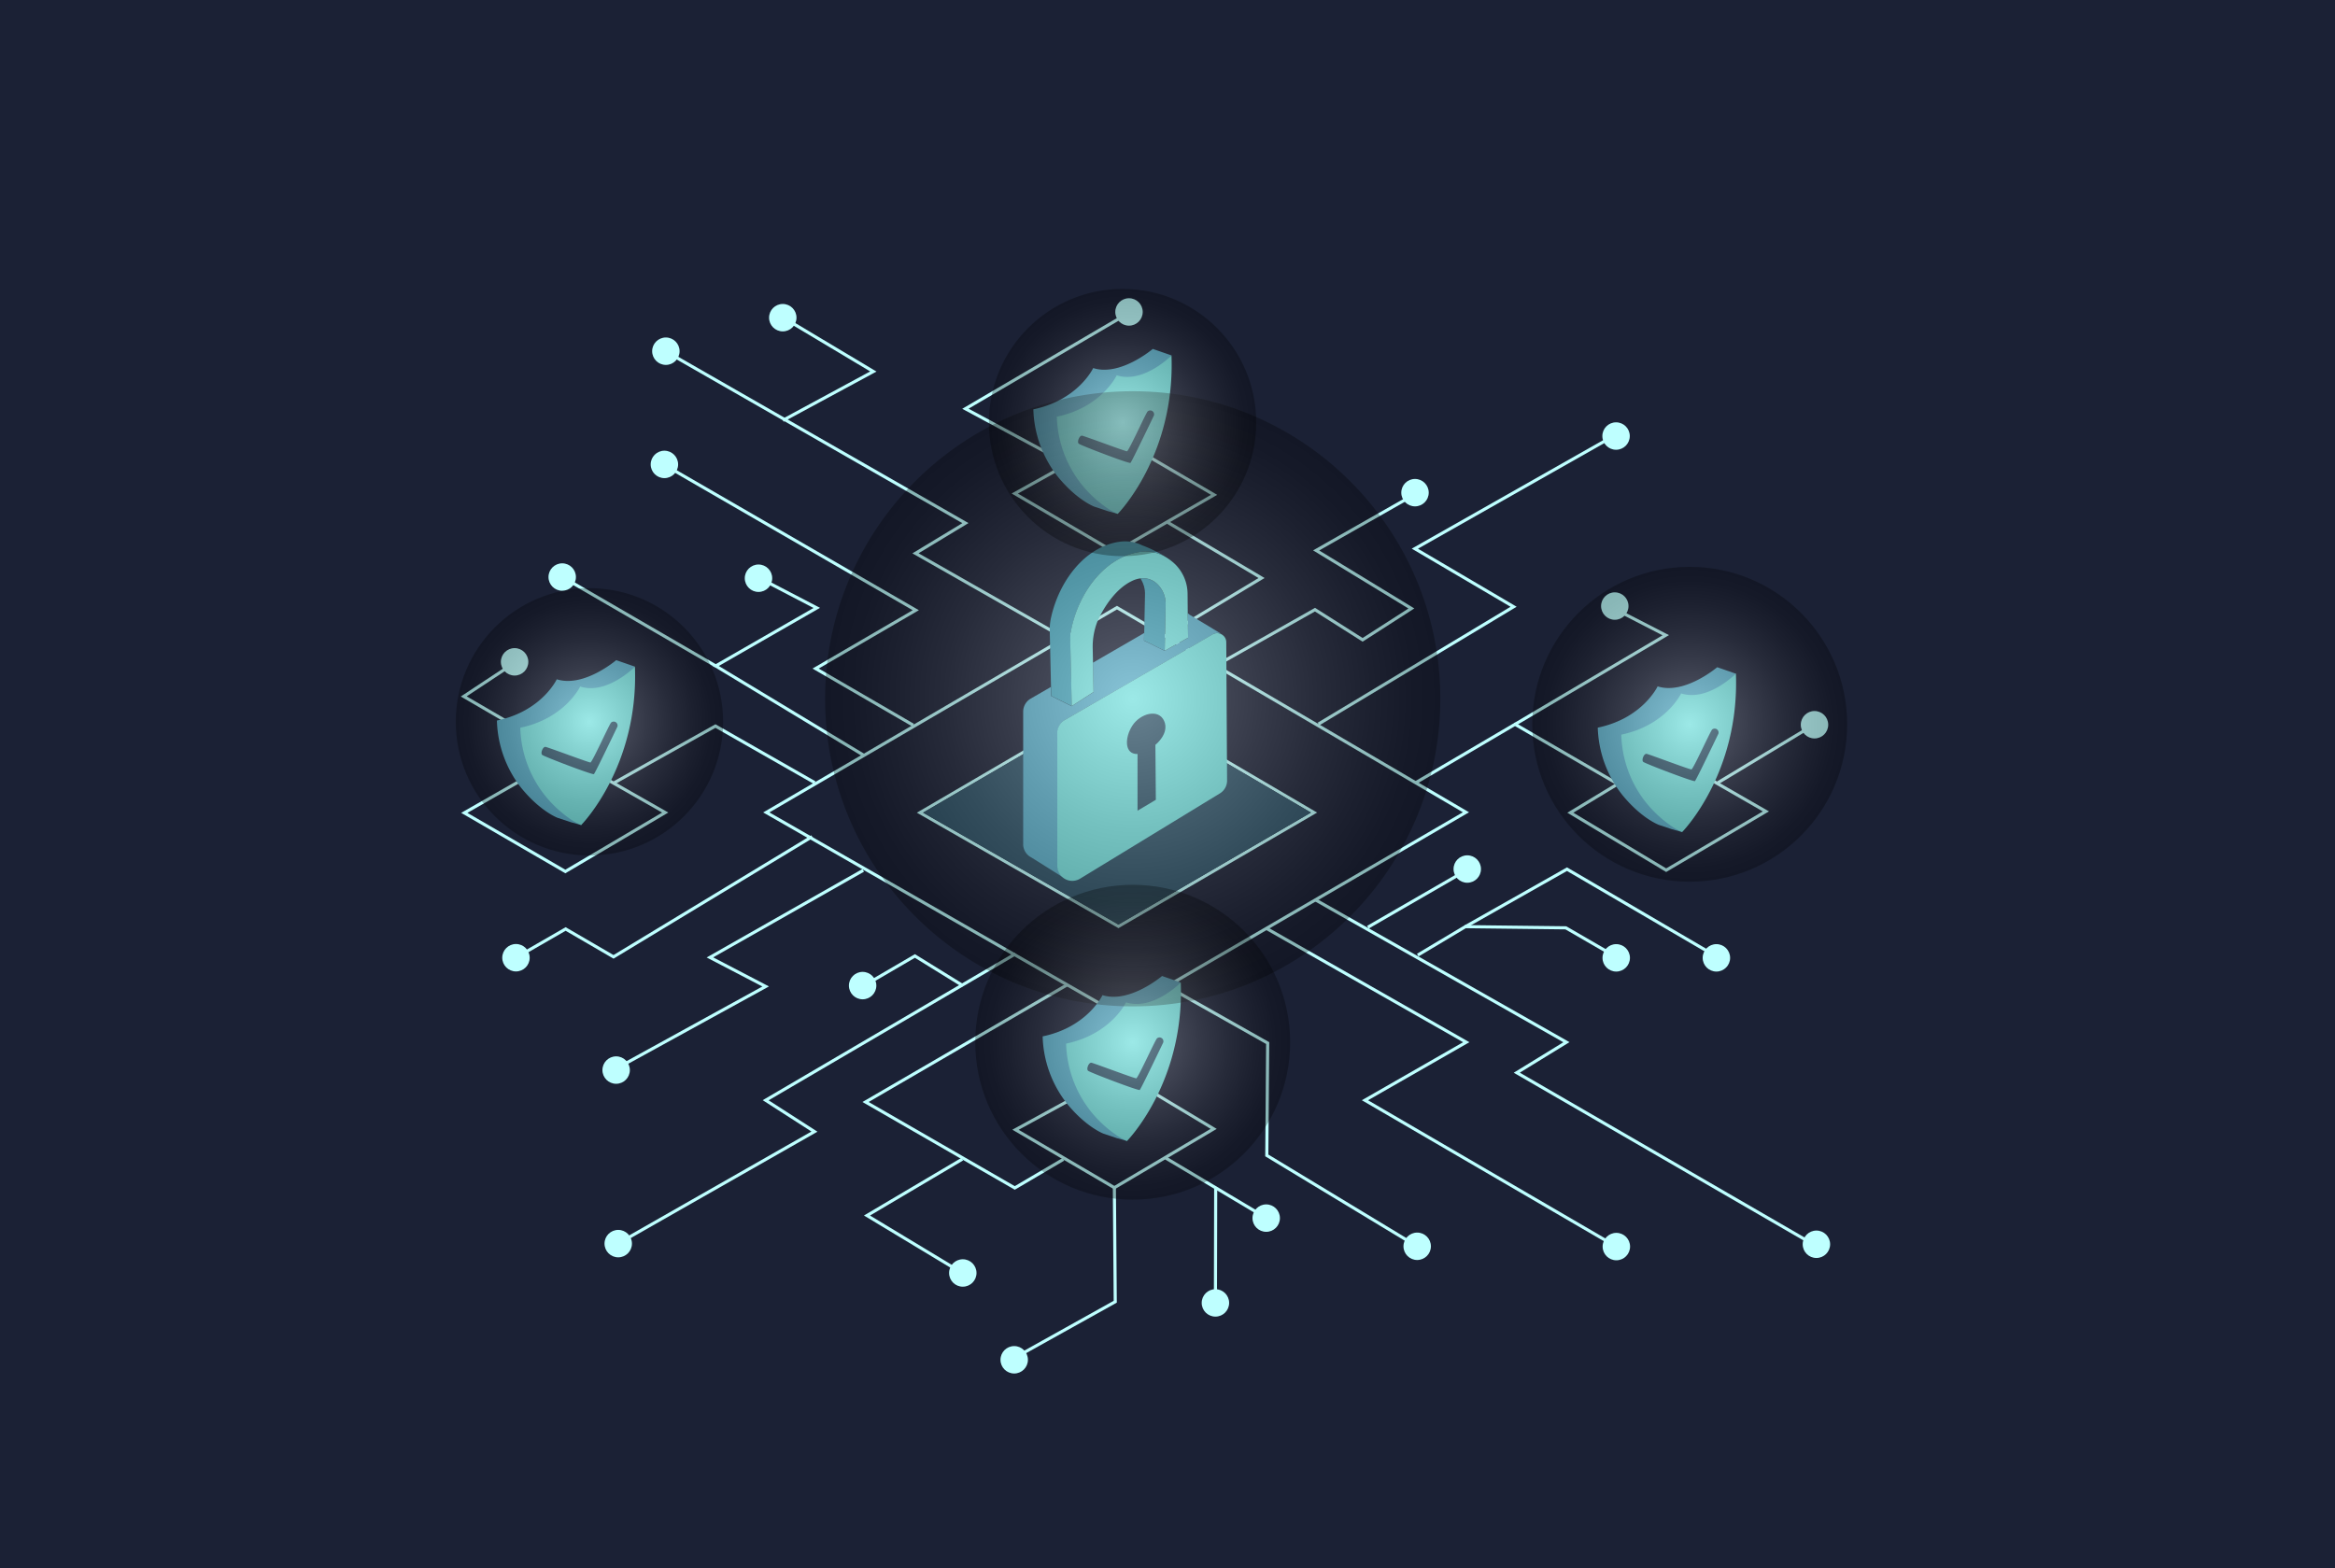<svg xmlns="http://www.w3.org/2000/svg" xmlns:xlink="http://www.w3.org/1999/xlink" viewBox="0 0 748.96 503.07"><defs><style>.cls-1{isolation:isolate;}.cls-2{fill:#1b2135;}.cls-3,.cls-6{fill:none;}.cls-3{stroke:#beffff;stroke-miterlimit:10;}.cls-4{fill:#beffff;}.cls-5{fill:#2c5166;}.cls-7{fill:#58acc6;}.cls-8{fill:#73e0dd;}.cls-9{fill:#43a3ba;}.cls-10,.cls-11,.cls-12,.cls-13,.cls-14{opacity:0.29;mix-blend-mode:color-dodge;}.cls-10{fill:url(#Degradado_sin_nombre_18);}.cls-11{fill:url(#Degradado_sin_nombre_18-2);}.cls-12{fill:url(#Degradado_sin_nombre_18-3);}.cls-13{fill:url(#Degradado_sin_nombre_18-4);}.cls-14{fill:url(#Degradado_sin_nombre_18-5);}</style><radialGradient id="Degradado_sin_nombre_18" cx="363.32" cy="224.17" r="98.67" gradientUnits="userSpaceOnUse"><stop offset="0" stop-color="#fff"/><stop offset="0.21" stop-color="#b8b8b8"/><stop offset="0.42" stop-color="#777"/><stop offset="0.61" stop-color="#444"/><stop offset="0.78" stop-color="#1f1f1f"/><stop offset="0.91" stop-color="#080808"/><stop offset="1"/></radialGradient><radialGradient id="Degradado_sin_nombre_18-2" cx="541.98" cy="232.34" r="50.5" xlink:href="#Degradado_sin_nombre_18"/><radialGradient id="Degradado_sin_nombre_18-3" cx="363.32" cy="334.34" r="50.5" xlink:href="#Degradado_sin_nombre_18"/><radialGradient id="Degradado_sin_nombre_18-4" cx="189.07" cy="231.55" r="42.87" xlink:href="#Degradado_sin_nombre_18"/><radialGradient id="Degradado_sin_nombre_18-5" cx="360.07" cy="135.55" r="42.87" xlink:href="#Degradado_sin_nombre_18"/></defs><title>5</title><g class="cls-1"><g id="BACKGROUND"><rect class="cls-2" width="748.96" height="503.07"/></g><g id="OBJECTS"><polygon class="cls-3" points="358.27 194.92 470.21 260.57 358.83 325.39 245.79 260.62 358.27 194.92"/><polyline class="cls-3" points="342.35 315.89 277.63 353.51 325.49 381.08 341.09 371.9"/><polygon class="cls-3" points="359.24 344.09 325.73 362.41 357.44 380.99 389.29 362.13 359.24 344.09"/><polygon class="cls-3" points="534.57 241.99 503.69 260.71 534.43 279.15 566.42 260.29 534.57 241.99"/><polygon class="cls-3" points="357.86 140.3 325.49 158.32 357.53 177.13 389.43 158.74 357.86 140.3"/><polygon class="cls-3" points="181.15 242.32 148.92 260.76 181.33 279.57 213.37 260.66 181.15 242.32"/><line class="cls-3" x1="373.92" y1="371.49" x2="405.77" y2="390.48"/><line class="cls-3" x1="389.94" y1="380.89" x2="389.85" y2="418.98"/><polyline class="cls-3" points="261.33 251.07 229.48 232.91 197.07 251.07"/><polyline class="cls-3" points="374.48 167.54 404.65 185.42 374.48 203.58"/><polyline class="cls-3" points="519.01 251.54 485.95 232.35 454.1 251.07"/><polyline class="cls-3" points="406.05 297.73 470.31 334.33 437.81 352.95 518.08 399.7"/><polyline class="cls-3" points="421.97 288.69 502.44 334.33 486.51 344.11 582.06 399.42"/><polyline class="cls-3" points="260.49 268.39 196.79 306.95 181.43 298.01 164.94 307.51"/><polyline class="cls-3" points="276.88 279.2 227.71 307.13 245.59 316.45 196.79 343.27"/><polyline class="cls-3" points="325.68 306.02 245.59 352.95 261.24 363.01 197.35 399.42"/><polyline class="cls-3" points="454.75 306.39 470.03 297.26 502.25 297.64 518.64 307.13"/><line class="cls-3" x1="438.74" y1="297.45" x2="471.15" y2="278.73"/><polyline class="cls-3" points="373.92 316.17 406.61 334.61 406.33 370.65 455.87 400.63"/><polyline class="cls-3" points="357.44 380.99 357.72 417.58 323.63 436.58"/><polyline class="cls-3" points="308.82 316.17 293.46 306.67 276.69 316.45"/><polyline class="cls-3" points="422.91 232.26 485.49 194.64 453.82 176.01 520.04 138.48"/><polyline class="cls-3" points="277.25 242.41 229.57 213.63 261.98 195.01 244.1 185.7"/><polyline class="cls-3" points="292.9 232.63 261.61 214.47 293.74 195.75 213.55 149.38"/><polyline class="cls-3" points="390.13 213.45 421.79 195.57 437.06 205.25 452.71 195.19 422.16 176.57 454.57 158.13"/><polyline class="cls-3" points="308.68 371.83 278.09 389.93 309.1 408.64"/><polyline class="cls-3" points="485.91 232.38 534.3 203.77 518 195.39"/><polyline class="cls-3" points="343.19 149.19 309.66 131.12 362.71 100.01"/><circle class="cls-4" cx="362.13" cy="100.07" r="4.4"/><circle class="cls-4" cx="213.58" cy="112.66" r="4.4"/><circle class="cls-4" cx="213.11" cy="148.98" r="4.4"/><circle class="cls-4" cx="243.29" cy="185.49" r="4.4"/><circle class="cls-4" cx="198.3" cy="398.94" r="4.4"/><circle class="cls-4" cx="276.69" cy="316.17" r="4.4"/><circle class="cls-4" cx="197.63" cy="343.27" r="4.4"/><circle class="cls-4" cx="165.5" cy="307.23" r="4.4"/><circle class="cls-4" cx="325.31" cy="436.21" r="4.4"/><circle class="cls-4" cx="308.82" cy="408.36" r="4.4"/><circle class="cls-4" cx="389.85" cy="417.96" r="4.4"/><circle class="cls-4" cx="406.14" cy="390.76" r="4.4"/><circle class="cls-4" cx="454.57" cy="399.8" r="4.4"/><circle class="cls-4" cx="518.45" cy="399.89" r="4.4"/><circle class="cls-4" cx="582.62" cy="399.15" r="4.4"/><circle class="cls-4" cx="518.41" cy="307.27" r="4.4"/><circle class="cls-4" cx="470.63" cy="278.78" r="4.4"/><circle class="cls-4" cx="517.95" cy="194.42" r="4.4"/><circle class="cls-4" cx="518.36" cy="139.88" r="4.4"/><circle class="cls-4" cx="453.87" cy="158.04" r="4.4"/><line class="cls-3" x1="551.05" y1="251.07" x2="582.06" y2="232.35"/><polyline class="cls-3" points="181.61 242.55 148.74 223.41 165.22 212.52"/><circle class="cls-4" cx="582.01" cy="232.49" r="4.4"/><circle class="cls-4" cx="165.06" cy="212.31" r="4.4"/><circle class="cls-4" cx="180.33" cy="185.11" r="4.4"/><polyline class="cls-3" points="551.05 307.13 502.62 278.82 470.03 297.26"/><circle class="cls-4" cx="550.54" cy="307.27" r="4.4"/><line class="cls-3" x1="229.57" y1="213.63" x2="180.77" y2="185.32"/><polygon class="cls-3" points="358.43 223.69 421.48 260.67 358.75 297.17 295.08 260.7 358.43 223.69"/><polyline class="cls-3" points="342.07 205.07 293.64 177.5 309.66 167.81 214.11 113.06"/><circle class="cls-4" cx="251.08" cy="101.91" r="4.4"/><polyline class="cls-3" points="251.13 134.84 280.13 119.17 251.13 101.84"/><polygon class="cls-5" points="358.43 224.27 296.08 260.69 358.75 296.59 420.48 260.67 358.43 224.27"/><path class="cls-6" d="M205.9,106.49c2-4.43,5.78-10.23,10.87-12.71a8.87,8.87,0,0,1,2.84-.89,9,9,0,0,1,1.45,5.17l-.25,12.32-16.42,9.51-.09-4.62A22.28,22.28,0,0,1,205.9,106.49Z" transform="translate(146.19 92.67)"/><path class="cls-7" d="M182,178.26l0-42.65a4.82,4.82,0,0,1,2.4-4.16l6.49-3.75.07,2.89,0,0,6.6,3.28,7-4.53-.18-9.43,16.42-9.51-.05,2.44h0l6.63,3.27,7.49-4.18-.08-7.85a2.71,2.71,0,0,1,.57.44L246,110.94l0,0a2.88,2.88,0,0,0-3.11-.15l-47.42,27.46a4.81,4.81,0,0,0-2.4,4.16l0,42.64a4.76,4.76,0,0,0,2.54,4.24v0l-11-6.91A4.75,4.75,0,0,1,182,178.26Z" transform="translate(146.19 92.67)"/><path class="cls-8" d="M192.94,185.09l0-42.64a4.81,4.81,0,0,1,2.4-4.16l47.42-27.46a2.88,2.88,0,0,1,3.11.15,2.85,2.85,0,0,1,1.27,2.36l.26,44.36a4.81,4.81,0,0,1-2.3,4.14L200.25,189.2a4.81,4.81,0,0,1-7.31-4.11Z" transform="translate(146.19 92.67)"/><path class="cls-9" d="M219.61,92.89a6.5,6.5,0,0,1,5.59,2,8.79,8.79,0,0,1,2.49,6.45l-.29,14.76-6.63-3.27h0l.05-2.44.25-12.32A9,9,0,0,0,219.61,92.89Z" transform="translate(146.19 92.67)"/><path class="cls-9" d="M219.43,84.41c-11,1.59-19.32,12.51-21.92,24.48a18.08,18.08,0,0,0-.39,4.22l.48,20.74-6.6-3.28,0,0-.07-2.89-.41-17.85a18.07,18.07,0,0,1,.38-4.22c2.6-12,11-22.9,21.93-24.48a12.43,12.43,0,0,1,7.33,1.13,43.16,43.16,0,0,1,8.09,4.06A12.66,12.66,0,0,0,219.43,84.41Z" transform="translate(146.19 92.67)"/><path class="cls-8" d="M234.89,111.9l-7.49,4.18.29-14.76a8.79,8.79,0,0,0-2.49-6.45,6.5,6.5,0,0,0-5.59-2,8.87,8.87,0,0,0-2.84.89c-5.09,2.48-8.85,8.28-10.87,12.71a22.28,22.28,0,0,0-1.6,8.78l.09,4.62.18,9.43-7,4.53-.48-20.74a18.08,18.08,0,0,1,.39-4.22c2.6-12,11-22.89,21.92-24.48a12.66,12.66,0,0,1,8.79,1.93,16.87,16.87,0,0,1,2.22,1.7,13.44,13.44,0,0,1,4.32,9.8l.05,6.21Z" transform="translate(146.19 92.67)"/><path class="cls-5" d="M224.41,146.28s4.61-3.64,2.8-7.69-7.69-2.38-10.21,1.54-2.52,9.22,1.68,9.08v18.18l5.87-3.49Z" transform="translate(146.19 92.67)"/><path class="cls-7" d="M196.1,261.42c6.19,7.58,11.72,9.6,11.72,9.6l4.21,1.41,3.28.91-1.22-3.29a73.32,73.32,0,0,0,15.21-44.22,19.14,19.14,0,0,0,3.25-3.33l-6-2.08s-10.46,8.91-19.11,6.14c0,0-4.8,10.25-19.2,13.23A36.54,36.54,0,0,0,196.1,261.42Z" transform="translate(146.19 92.67)"/><path class="cls-8" d="M195.77,242.11c14.41-3,19.21-13.24,19.21-13.24,5.77,1.85,11.65-1.6,14.94-4.11a26.64,26.64,0,0,0,2.63-2.26c1.21,32.17-17.24,50.84-17.24,50.84a18.76,18.76,0,0,1-3.6-2,38.58,38.58,0,0,1-8.11-7.6A36.57,36.57,0,0,1,195.77,242.11Z" transform="translate(146.19 92.67)"/><path class="cls-5" d="M226.92,241.76s-7.13,14.9-7.53,15.22-15.94-5.6-16.58-6.16.21-2.73,1.09-2.57,13.81,5.05,14.37,5,6.09-12.34,6.65-12.82A1.25,1.25,0,0,1,226.92,241.76Z" transform="translate(146.19 92.67)"/><path class="cls-7" d="M193.12,60.26c6.19,7.58,11.72,9.61,11.72,9.61l4.21,1.4,3.28.91-1.22-3.29a73.28,73.28,0,0,0,15.21-44.21,19,19,0,0,0,3.25-3.34l-6-2.08s-10.46,8.91-19.11,6.14c0,0-4.8,10.25-19.2,13.24A36.52,36.52,0,0,0,193.12,60.26Z" transform="translate(146.19 92.67)"/><path class="cls-8" d="M192.79,41C207.2,38,212,27.72,212,27.72c5.77,1.84,11.65-1.61,14.94-4.11a25.81,25.81,0,0,0,2.63-2.27c1.21,32.18-17.24,50.84-17.24,50.84a18.76,18.76,0,0,1-3.6-2,38.31,38.31,0,0,1-8.11-7.6A36.57,36.57,0,0,1,192.79,41Z" transform="translate(146.19 92.67)"/><path class="cls-5" d="M223.94,40.61s-7.13,14.9-7.53,15.22-15.94-5.61-16.58-6.17.21-2.72,1.09-2.56,13.81,5,14.37,5,6.09-12.33,6.65-12.81A1.25,1.25,0,0,1,223.94,40.61Z" transform="translate(146.19 92.67)"/><path class="cls-7" d="M374.16,162.33c6.19,7.58,11.72,9.61,11.72,9.61l4.21,1.4,3.29.91L392.15,171a73.29,73.29,0,0,0,15.21-44.22,19.14,19.14,0,0,0,3.25-3.33l-6-2.08s-10.46,8.91-19.11,6.14c0,0-4.8,10.25-19.2,13.24A36.52,36.52,0,0,0,374.16,162.33Z" transform="translate(146.19 92.67)"/><path class="cls-8" d="M373.84,143c14.4-3,19.2-13.23,19.2-13.23,5.77,1.84,11.65-1.61,14.94-4.11a25.81,25.81,0,0,0,2.63-2.27c1.21,32.18-17.23,50.84-17.23,50.84a18.62,18.62,0,0,1-3.61-2,38.58,38.58,0,0,1-8.11-7.6A36.52,36.52,0,0,1,373.84,143Z" transform="translate(146.19 92.67)"/><path class="cls-5" d="M405,142.68s-7.13,14.9-7.53,15.22-15.94-5.61-16.58-6.17.21-2.73,1.09-2.57,13.81,5.05,14.37,5,6.09-12.34,6.65-12.82A1.26,1.26,0,0,1,405,142.68Z" transform="translate(146.19 92.67)"/><path class="cls-7" d="M21,160.09c6.19,7.59,11.71,9.61,11.71,9.61L37,171.11l3.28.9L39,168.72a73.28,73.28,0,0,0,15.21-44.21,19.14,19.14,0,0,0,3.25-3.33l-6-2.08S41.05,128,32.4,125.24c0,0-4.8,10.25-19.2,13.23A36.52,36.52,0,0,0,21,160.09Z" transform="translate(146.19 92.67)"/><path class="cls-8" d="M20.69,140.78c14.41-3,19.21-13.23,19.21-13.23,5.76,1.85,11.65-1.6,14.94-4.11a26.64,26.64,0,0,0,2.63-2.26C58.68,153.35,40.23,172,40.23,172a19,19,0,0,1-3.6-2,38.58,38.58,0,0,1-8.11-7.6A36.59,36.59,0,0,1,20.69,140.78Z" transform="translate(146.19 92.67)"/><path class="cls-5" d="M51.84,140.44s-7.13,14.9-7.53,15.22-15.94-5.61-16.58-6.17.21-2.72,1.09-2.56,13.81,5,14.37,5,6.09-12.34,6.65-12.82A1.25,1.25,0,0,1,51.84,140.44Z" transform="translate(146.19 92.67)"/><circle class="cls-10" cx="363.32" cy="224.17" r="98.67"/><circle class="cls-11" cx="541.98" cy="232.34" r="50.5"/><circle class="cls-12" cx="363.32" cy="334.34" r="50.5"/><circle class="cls-13" cx="189.07" cy="231.55" r="42.87"/><circle class="cls-14" cx="360.07" cy="135.55" r="42.87"/></g></g></svg>